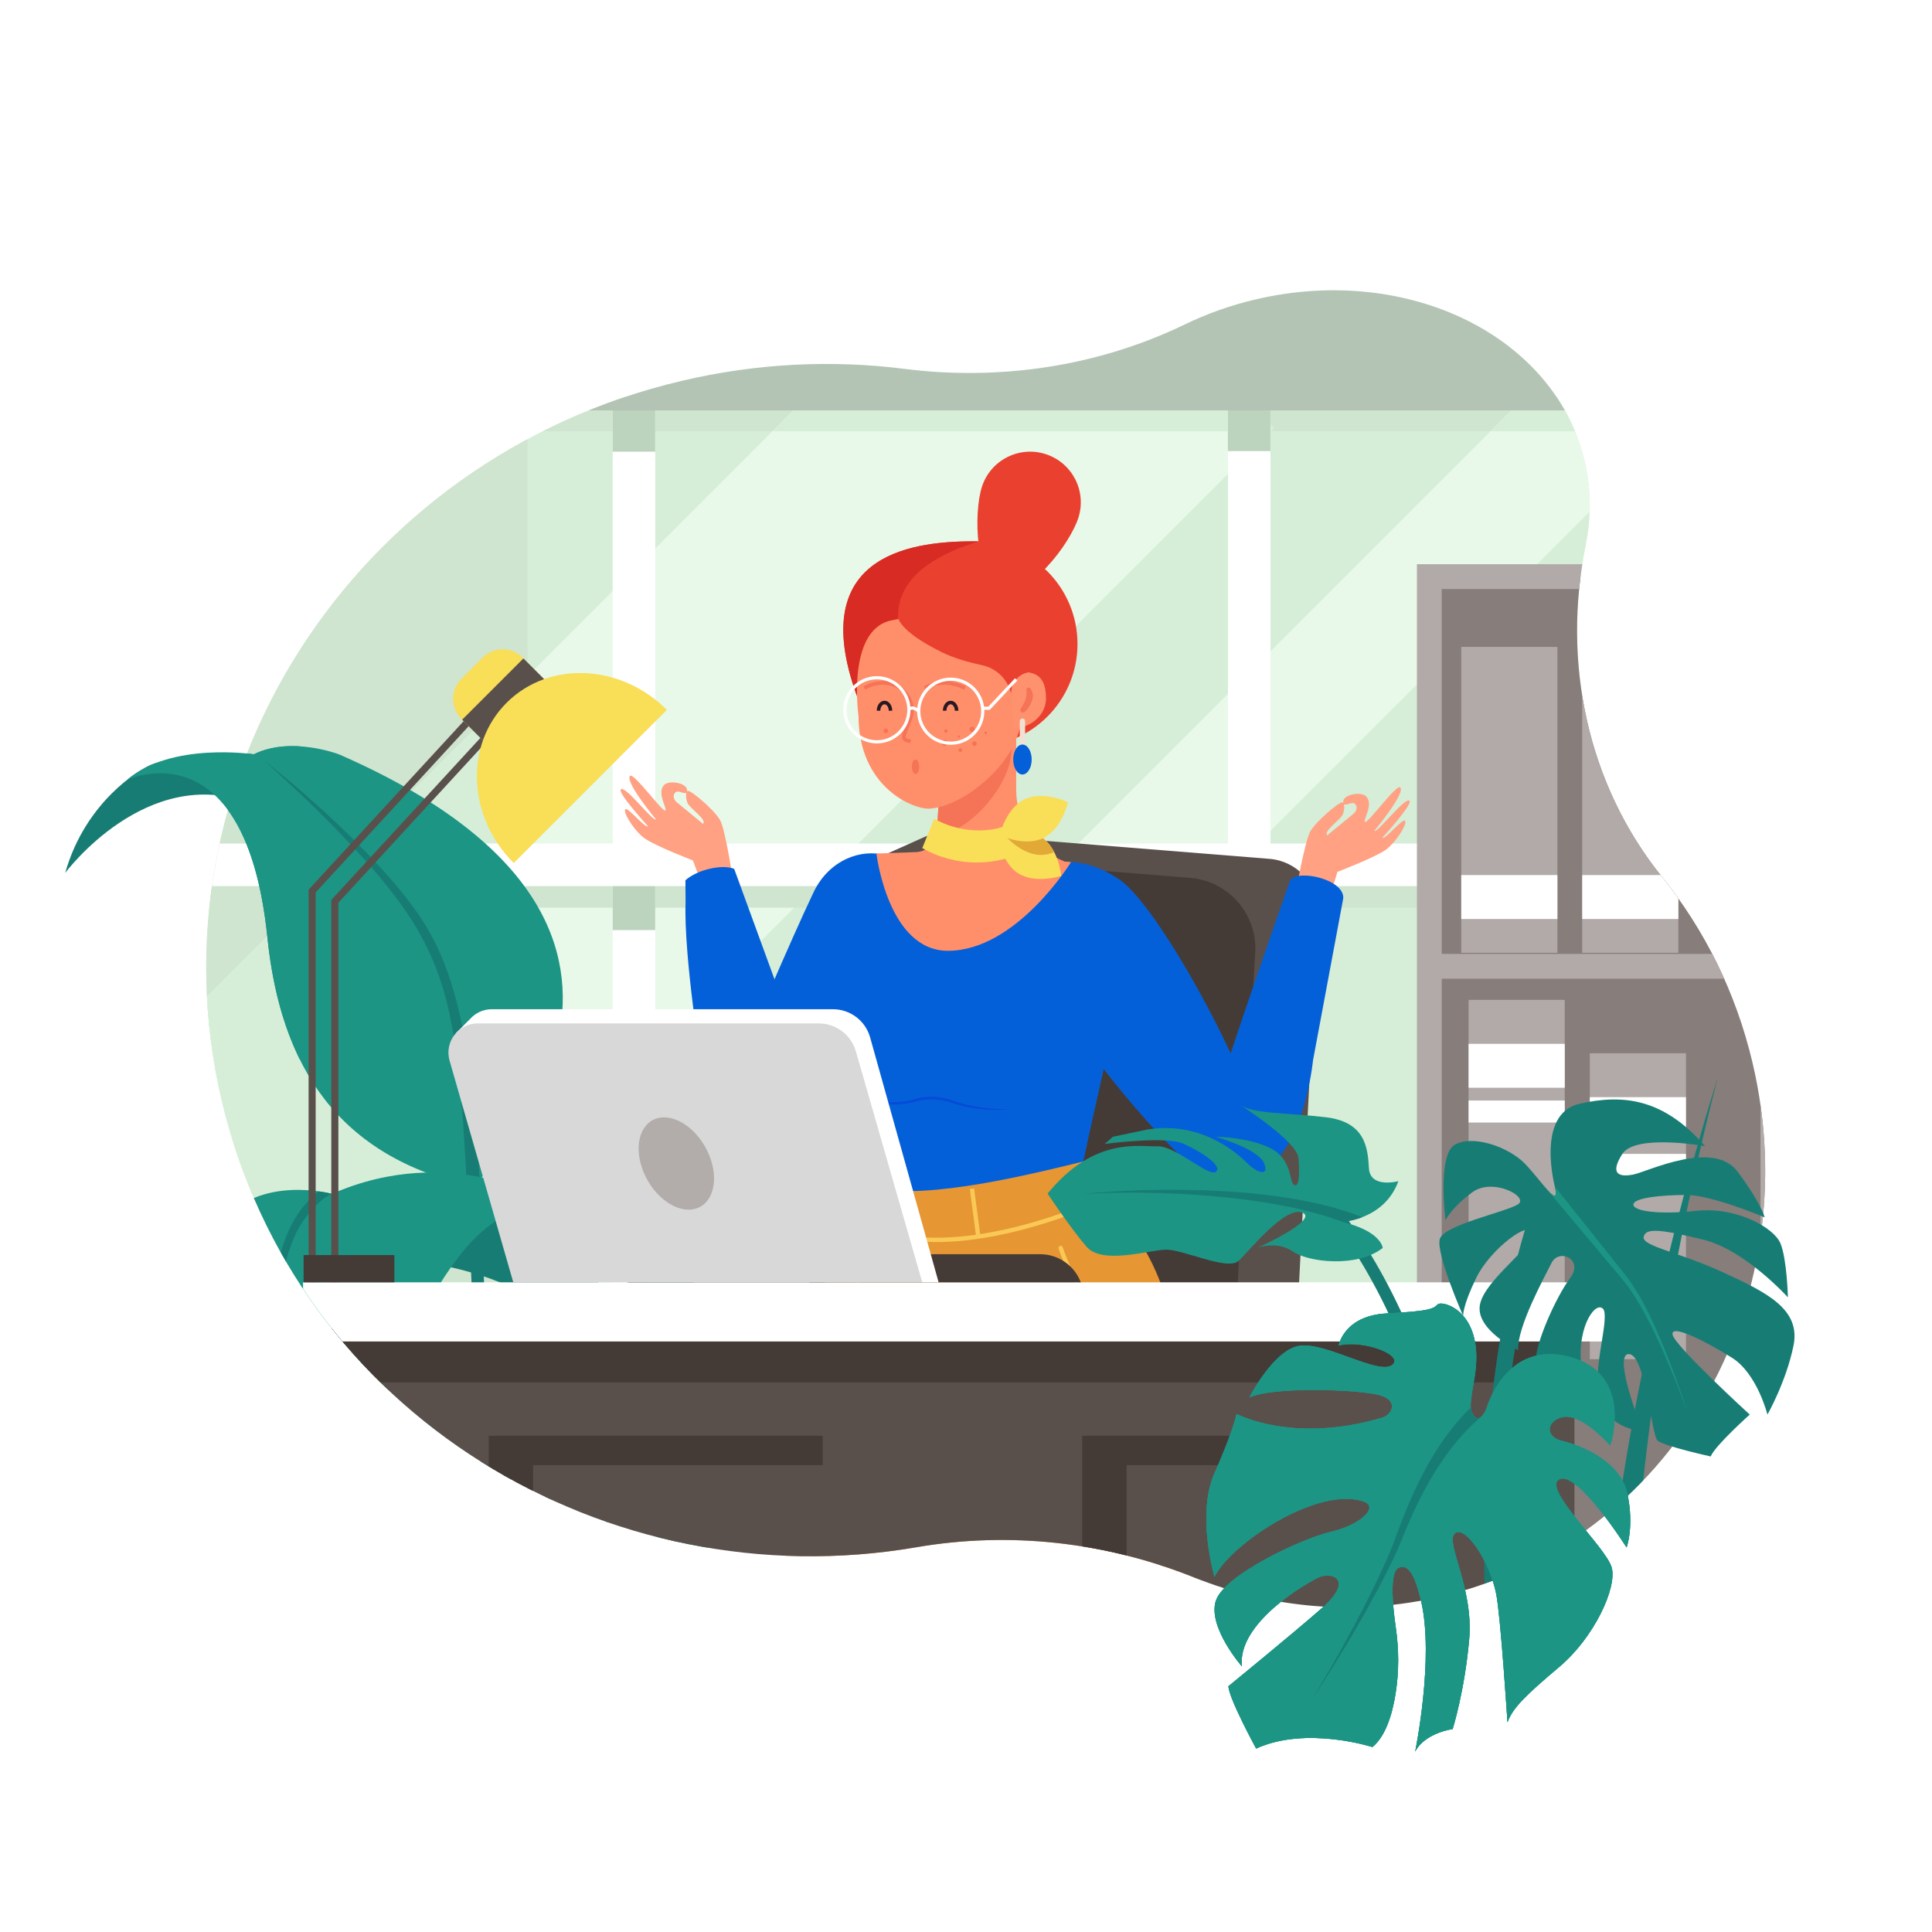 <?xml version="1.0" encoding="utf-8"?>
<!-- Generator: Adobe Illustrator 27.5.0, SVG Export Plug-In . SVG Version: 6.00 Build 0)  -->
<svg version="1.1" xmlns="http://www.w3.org/2000/svg" xmlns:xlink="http://www.w3.org/1999/xlink" x="0px" y="0px"
	 viewBox="0 0 500 500" style="enable-background:new 0 0 500 500;" xml:space="preserve">
<g id="BACKGROUND">
	<rect style="fill:#FFFFFF;" width="500" height="500"/>
</g>
<g id="OBJECTS">
	<g>
		<g>
			<defs>
				<path id="SVGID_1_" d="M430.115,226.926c-19.354-23.981-25.883-55.555-19.736-85.752c1.455-7.149,1.437-14.526-0.283-21.832
					c-7.621-32.387-45.76-51.122-85.185-41.845c-6.479,1.525-12.589,3.712-18.241,6.446c-22.515,10.891-47.838,14.652-72.652,11.516
					c-18.659-2.358-38.111-1.48-57.583,3.102C91.202,118.617,37.9,201.992,57.382,284.785
					c19.155,81.404,99.866,129.393,179.797,115.639c24.216-4.167,49.03-1.34,71.835,7.808c19.825,7.952,41.907,10.112,63.896,4.938
					c59.21-13.933,95.32-75.755,80.653-138.084C449.257,256.788,441.054,240.481,430.115,226.926z"/>
			</defs>
			<clipPath id="SVGID_00000016758836465308099040000010343417739935622061_">
				<use xlink:href="#SVGID_1_"  style="overflow:visible;"/>
			</clipPath>
			<g style="clip-path:url(#SVGID_00000016758836465308099040000010343417739935622061_);">
				<g>
					<g>
						<rect x="52.851" y="102.558" style="fill:#D6EED8;" width="381.655" height="280.101"/>
						<rect x="52.851" y="102.558" style="fill:#CFE5CF;" width="381.655" height="9.044"/>
						<line style="fill:#CFE5CF;" x1="434.506" y1="111.602" x2="52.851" y2="111.602"/>
						<polygon style="fill:#CFE5CF;" points="136.513,340.318 136.513,102.558 52.851,102.558 52.851,382.658 434.507,382.658 
							434.507,340.318 						"/>
					</g>
					<polygon style="fill:#E8F9E9;" points="52.851,258.661 52.851,382.658 57.774,382.658 329.683,110.75 321.491,102.558 
						208.954,102.558 					"/>
					<polygon style="fill:#D6EED8;" points="328.831,111.602 329.683,110.75 321.491,102.558 208.954,102.558 199.909,111.602 					
						"/>
					<polygon style="fill:#D6EED8;" points="136.513,174.998 52.851,258.661 52.851,382.658 57.774,382.658 136.513,303.919 					
						"/>
					<polygon style="fill:#E8F9E9;" points="434.507,109.33 434.507,102.558 394.791,102.558 118.436,378.913 122.181,382.658 
						161.178,382.658 					"/>
					<polygon style="fill:#D6EED8;" points="394.791,102.558 385.747,111.602 432.235,111.602 434.507,109.33 434.507,102.558 					
						"/>
					<rect x="50.752" y="227.753" style="fill:#CFE5CF;" width="383.755" height="7.148"/>
					<g>
						<g>
							<rect x="158.564" y="106.216" style="fill:#FFFFFF;" width="11.006" height="278.669"/>
						</g>
						<g>
							<rect x="317.787" y="103.273" style="fill:#FFFFFF;" width="11.006" height="278.669"/>
						</g>
					</g>
					<g>
						<g>
							<rect x="158.564" y="227.234" style="fill:#BCD3BD;" width="11.006" height="13.475"/>
						</g>
						
							<line style="fill:none;stroke:#F0E1D3;stroke-width:11.005;stroke-miterlimit:10;" x1="323.29" y1="227.092" x2="323.29" y2="240.567"/>
					</g>
					<g>
						<g>
							<rect x="158.564" y="103.415" style="fill:#BCD3BD;" width="11.006" height="13.475"/>
						</g>
						<g>
							<rect x="317.787" y="103.273" style="fill:#BCD3BD;" width="11.006" height="13.475"/>
						</g>
					</g>
					<g>
						<g>
							<rect x="40.967" y="218.308" style="fill:#FFFFFF;" width="402.324" height="11.006"/>
						</g>
					</g>
					<rect x="44.067" y="70.362" style="fill:#B3C4B4;" width="399.224" height="35.854"/>
					<rect x="44.067" y="70.362" style="fill:#F0E1D3;" width="92.446" height="35.854"/>
				</g>
				<g>
					<rect x="369.907" y="149.228" style="fill:#877D7B;" width="88.922" height="349.548"/>
					<g>
						<path style="fill:#B2AAA8;" d="M462.039,501.986h-95.342V146.018h95.342V501.986z M373.117,495.566h82.502V152.438h-82.502
							V495.566z"/>
					</g>
					<g>
						<rect x="369.907" y="246.868" style="fill:#B2AAA8;" width="88.922" height="6.42"/>
					</g>
					<rect x="378.171" y="167.408" style="fill:#B2AAA8;" width="24.885" height="79.182"/>
					<rect x="378.171" y="226.473" style="fill:#FFFFFF;" width="24.885" height="11.37"/>
					<rect x="409.474" y="167.408" style="fill:#B2AAA8;" width="24.885" height="79.182"/>
					<rect x="409.474" y="226.473" style="fill:#FFFFFF;" width="24.885" height="11.37"/>
					<g>
						<rect x="380.068" y="258.77" style="fill:#B2AAA8;" width="24.885" height="79.182"/>
						<rect x="380.068" y="270.142" style="fill:#FFFFFF;" width="24.885" height="11.37"/>
						<rect x="380.068" y="284.816" style="fill:#FFFFFF;" width="24.885" height="5.685"/>
					</g>
					<g>
						<rect x="411.443" y="272.578" style="fill:#B2AAA8;" width="24.885" height="79.182"/>
						<rect x="411.443" y="283.949" style="fill:#FFFFFF;" width="24.885" height="11.37"/>
						<rect x="411.443" y="298.624" style="fill:#FFFFFF;" width="24.885" height="5.685"/>
					</g>
				</g>
				<g>
					<g>
						<path style="fill:#177D74;" d="M131.772,424.859c-1.31-41.145-1.841-55.043-1.846-55.178c-0.428-3.553,0.36-6.569,2.349-8.896
							c3.733-4.366,10.319-4.658,10.597-4.669l0.066,1.789c-0.059,0.002-6.094,0.28-9.311,4.051c-1.645,1.928-2.29,4.48-1.92,7.584
							c0.012,0.208,0.542,14.113,1.853,55.263L131.772,424.859z"/>
					</g>
					<g>
						<g>
							<path style="fill:#177D74;" d="M36.848,199.118c0,0-14.625,7.826-19.974,26.801c0,0,21.08-28.462,48.186-17.958
								C65.06,207.961,49.296,190.953,36.848,199.118z"/>
						</g>
						<g>
							<path style="fill:#1C9585;" d="M32.944,201.785c0,0,30.592-14.323,36.261,40.832c3.461,33.677,18.489,56.746,53.157,64.45
								c0,0,70.876-65.784-34.667-111.857c0,0-12.413-4.773-21.999,0C65.695,195.21,44.307,191.951,32.944,201.785z"/>
						</g>
						<g>
							<path style="fill:#177D74;" d="M68.448,196.9c12.919,10.087,33.609,28.951,41.931,43.005
								c13.627,22.363,13.965,61.645,15.688,118.607c1.437,41.333,1.758,49.322,1.441,60.019
								c-1.755-13.645-2.057-23.888-4.063-59.907c-5.482-95.271-0.662-106.17-33.461-140.876
								C83.144,210.482,75.91,203.568,68.448,196.9z"/>
						</g>
					</g>
					<g>
						<g>
							<path style="fill:#177D74;" d="M235.802,263.519c0,0,10.015,6.829,12.417,21.034c0,0-13.091-22.327-33.607-16.814
								C214.613,267.739,227.397,256.614,235.802,263.519z"/>
						</g>
						<g>
							<path style="fill:#1C9585;" d="M238.431,265.762c0,0-21.107-12.798-29.538,26.833c-5.148,24.198-17.87,39.784-43.66,42.671
								c0,0-46.354-53.337,33.932-78.561c0,0,9.392-2.497,15.984,1.72C215.149,258.425,230.944,257.729,238.431,265.762z"/>
						</g>
						<g>
							<path style="fill:#177D74;" d="M213.016,259.438c-12.507,6.262-25.903,16.516-32.76,29.382
								c-16.627,32.744-18.031,84.329-24.107,111.692c0.391-9.412,5.66-57.793,10.582-79.423
								c4.825-20.971,11.325-31.352,12.002-33.062c0.816-1.493,1.685-2.961,2.679-4.336
								C188.825,273.134,201.279,264.629,213.016,259.438z"/>
						</g>
					</g>
					<g>
						<g>
							<path style="fill:#177D74;" d="M87.561,324.507c0,0,51.125,0.347,58.627,22.054c9.776-3.158,14.452-23.407-3.818-35.405
								C124.1,299.158,87.833,316.326,87.561,324.507z"/>
						</g>
						<g>
							<path style="fill:#1C9585;" d="M85.924,308.974c0,0-18.815-5.181-28.904,7.635c-15.679,19.917,0.546,73.026,21.269,73.079
								c14.301,0.037,23.806-37.376,30.268-48.538c8.998-15.543,16.634-28.277,33.813-29.996
								C142.37,311.156,117.011,295.34,85.924,308.974z"/>
						</g>
						<g>
							<path style="fill:#177D74;" d="M85.893,308.966c-0.165-0.044-1.446-0.376-3.436-0.652
								c-20.372,16.341-7.469,57.026-7.372,58.952c-0.942-7.107-6.809-28.635,1.06-47.039
								C77.552,316.483,82.186,310.47,85.893,308.966z"/>
						</g>
						<g>
							<path style="fill:#177D74;" d="M136.977,421.379l-1.757-0.332c9.558-50.774,10.993-76.534,11.007-76.789l0.073-0.311
								c1.785-4.082,1.949-7.837,0.491-11.163c-2.835-6.461-10.902-9.303-10.983-9.331l0.58-1.691
								c0.362,0.122,8.878,3.111,12.036,10.291c1.654,3.764,1.513,7.956-0.421,12.46
								C147.865,346.793,146.16,372.594,136.977,421.379z"/>
						</g>
					</g>
					<g>
						<path style="fill:#F5E1D3;" d="M154.661,456.091H124.84c-3.088,0-5.731-2.215-6.271-5.255l-9.797-55.12h61.958l-9.797,55.12
							C160.392,453.876,157.749,456.091,154.661,456.091z"/>
					</g>
					<g>
						<rect x="104.086" y="390.921" style="fill:#DFC5B6;" width="71.329" height="15.185"/>
					</g>
					<g>
						<g>
							<path style="fill:#177D74;" d="M175.893,368.396c0,0-35.235-10.378-44.902,2.994c-6.068-4.202-5.079-19.1,9.978-23.558
								C156.026,343.374,177.405,362.713,175.893,368.396z"/>
						</g>
						<g>
							<path style="fill:#1C9585;" d="M180.244,358.053c0,0,14.017,0.344,18.294,11.254c6.648,16.954-28.126,41.922-28.126,41.922
								s0.247-27.352-2.894-36.069c-6.539-18.148-15.091-22.578-26.55-27.327C140.969,347.832,161.695,342.22,180.244,358.053z"/>
						</g>
						<g>
							<path style="fill:#177D74;" d="M180.267,358.054c0.123,0.004,1.073,0.042,2.499,0.265
								c10.268,14.96-6.249,40.076-7.172,42.077c5.829-11.141,11.811-24.602,8.098-36.646
								C182.989,361.865,181.826,359.311,180.267,358.054z"/>
						</g>
					</g>
				</g>
				<g>
					<g>
						<polyline style="fill:none;stroke:#59504C;stroke-width:1.834;stroke-miterlimit:10;" points="128.12,179.155 
							80.778,230.604 80.778,334.512 						"/>
						<polyline style="fill:none;stroke:#59504C;stroke-width:1.834;stroke-miterlimit:10;" points="133.996,181.812 
							86.655,233.26 86.655,337.168 						"/>
						<g>
							<path style="fill:#F9DE58;" d="M126.138,192.758l15.854-15.854l-6.743-6.743c-2.843-2.843-7.453-2.843-10.296,0l-5.558,5.558
								c-2.843,2.843-2.843,7.453,0,10.296L126.138,192.758z"/>
							
								<rect x="119.605" y="176.986" transform="matrix(0.707 -0.707 0.707 0.707 -90.082 145.686)" style="fill:#59504C;" width="22.422" height="9.191"/>
							<path style="fill:#F9DE58;" d="M131.109,181.875c10.945-10.945,29.517-10.119,41.48,1.844l-39.636,39.636
								C120.99,211.391,120.164,192.82,131.109,181.875z"/>
						</g>
					</g>
					<g>
						<g>
							<path style="fill:#59504C;" d="M328.536,222.268l-83.001-6.656c-2.163-0.173-4.233,0.178-6.113,0.922l0.001-0.006
								l-0.176,0.079c-0.31,0.128-0.616,0.26-0.914,0.409l-13.838,6.195l6.262,74.887l104.62,49.939l5.75-112.13
								C341.126,228.775,335.646,222.839,328.536,222.268z"/>
							<path style="fill:#443B37;" d="M319.795,342.215l-110.369-8.851l5.105-95.773c1.085-9.881,9.83-17.109,19.739-16.314
								l73.712,5.911c10.329,0.828,17.931,10.027,16.8,20.327L319.795,342.215z"/>
						</g>
						<path style="fill:#0460D9;" d="M192.191,272.643c0,0,12.57-29.69,18.41-41.824c7.931-16.482,33.105-12.281,26.075,10.609
							c-7.03,22.891-28.213,67.648-34.767,66.454C188.957,305.521,192.191,272.643,192.191,272.643z"/>
						<path style="fill:#0460D9;" d="M221.048,306.281c0,0-3.216-13.332-6.182-34.906c-2.349-17.085,5.645-47.702,31.158-48.927
							c17.014-0.817,43.077-1.932,43.955,30.842c0.145,5.41-6.116,30.461-9.616,47.287c-1.876,9.018,1.146,15.76,1.146,15.76
							S239.488,315.194,221.048,306.281z"/>
						<path style="fill:#F57356;" d="M247.675,230.391c0,0,1.964-4.391,3.813-3.876c1.849,0.515,10.084,0.858,10.084,0.858
							s-8.378,0.72-9.765,1.904C250.42,230.461,247.16,231.398,247.675,230.391z"/>
						<path style="fill:#E69632;" d="M263.936,442.335l-8.445-5.12l-7.82,5.12h-45.763c1.138-45.57,5.337-115.189,20.286-126.441
							l-1.146-9.612c12.678,4.709,35.095,0.341,59.315-5.704l1.146,11.357c0,0,24.441-3.277,28.309,76.332
							c1.137,23.41,1.694,40.635,1.914,54.069H263.936z"/>
						<path style="fill:none;stroke:#FAC855;stroke-width:1.132;stroke-linecap:round;stroke-miterlimit:10;" d="M281.509,311.934
							c0,0-14.001,6.216-29.656,8.287c-10.352,1.369-21.428,0.925-29.658-4.327"/>
						<path style="fill:none;stroke:#FAC855;stroke-width:1.132;stroke-linecap:round;stroke-miterlimit:10;" d="M274.506,322.982
							c0,0,7.78,24.124,21.782,21.712c0,0,9.741,42.763,7.676,97.642"/>
						<path style="fill:none;stroke:#FAC855;stroke-width:1.132;stroke-linecap:round;stroke-miterlimit:10;" d="M223.016,324.59
							c0,0-1.323,21.712-13.113,22.315"/>
						<circle style="fill:#F57356;" cx="227.285" cy="193.271" r="0.832"/>
						<circle style="fill:#F57356;" cx="225.58" cy="190.117" r="0.485"/>
						<path style="fill:none;stroke:#1C9585;stroke-width:0.951;stroke-miterlimit:10;stroke-dasharray:4.069;" d="
							M294.412,348.086c0,0,9.333,52.967,6.493,94.249"/>
						<g>
							<path style="fill:#0460D9;" d="M289.758,227.663c-16.331-11.198-32.9-0.876-22.598,20.74
								c10.302,21.616,43.492,60.267,49.8,58.127c4.01-1.36,10.846-1.183,10.846-5.953
								C327.806,285.81,300.864,235.278,289.758,227.663z"/>
						</g>
						<g>
							<path style="fill:#FF8F6A;" d="M275.522,222.967L275.522,222.967c-7.574-3.061-12.532-10.412-12.532-18.581v-14.647
								l-19.318,6.825l-1.237,18.73c-0.189,2.866-2.515,5.125-5.386,5.23l-10.232,0.376c0,0,2.97,25.166,18.501,25.166
								c17.771,0,31.867-22.964,31.867-22.964L275.522,222.967z"/>
							<path style="fill:#FF8F6A;" d="M258.594,204.607"/>
						</g>
						<path style="fill:#EA402F;" d="M278.853,166.661c0,14.676-11.897,26.573-26.573,26.573c-14.676,0-24.72,4.538-31.276-15.323
							c-11.678-35.374,16.6-37.823,31.276-37.823C266.956,140.088,278.853,151.985,278.853,166.661z"/>
						<path style="fill:#D82B23;" d="M240.729,186.012c-3.811-8-8.073-16.566-8.377-25.576c-0.009-0.256,0.022-0.486,0.071-0.703
							c-0.178-10.565,10.111-16.098,19.408-19.159c0.497-0.164,0.998-0.309,1.498-0.459c-0.348-0.014-0.697-0.027-1.048-0.027
							c-14.676,0-42.954,2.449-31.276,37.823c5.432,16.455,13.261,16.162,24.132,15.577
							C243.45,191.151,241.981,188.639,240.729,186.012z"/>
						<path style="fill:#FF8F6A;" d="M241.212,206.994L241.212,206.994c9.378-0.451,23.718-12.715,23.267-22.094
							c0,0,0.888-14.421-1.968-18.727c-4.96-7.477-23.761-7.311-31.163-5.629c-11.34,2.577-8.22,23.653-8.22,23.653
							C223.128,201.72,237.112,207.191,241.212,206.994z"/>
						<path style="fill:#F57356;" d="M261.781,193.196c0,0,0.048-1.212,0.06-3.052l-18.169,6.42l-1.237,18.73
							c-0.018,0.271-0.072,0.531-0.127,0.79c0.109,0.005,0.214,0.007,0.31,0.002h0C250.43,215.711,262.254,203.019,261.781,193.196z
							"/>
						<path style="fill:#FF8F6A;" d="M240.485,209.277L240.485,209.277c9.464-0.455,23.913-13.273,23.44-23.096
							c0,0,0.87-15.101-2.021-19.616c-5.02-7.839-23.993-7.7-31.46-5.952c-11.439,2.678-8.253,24.756-8.253,24.756
							C222.224,203.721,236.347,209.477,240.485,209.277z"/>
						<path style="fill:#FF926E;" d="M270.705,180.79c-0.003,4.035-3.595,7.502-8.431,7.753l-0.651-14.597
							C266.458,173.695,270.711,173.55,270.705,180.79z"/>
						<path style="fill:#F57356;" d="M265.654,178.503c-0.057-0.549,0.64-0.814,0.972-0.374c0.549,0.729,0.963,1.779,0.5,3.109
							c-0.655,1.882-2.081,3.756-2.82,3.024c-0.739-0.731,0.012-0.586,1.005-3.024C265.704,180.273,265.735,179.286,265.654,178.503
							z"/>
						<path style="fill:#EA402F;" d="M260.636,155.877c-20.558-11.344-28.213,3.856-28.213,3.856s0.024,3.497,11.305,9.049
							c3.088,1.52,6.825,2.601,10.408,3.366c3.698,0.79,6.639,3.584,7.487,7.269l0,0l0.141-0.929
							c0.415-2.733,2.842-4.693,5.603-4.555h0C267.367,173.932,267.099,159.443,260.636,155.877z"/>
						<path style="fill:none;stroke:#281923;stroke-width:0.917;stroke-miterlimit:10;" d="M247.569,183.938
							c0-1.176-0.692-2.129-1.545-2.129c-0.853,0-1.545,0.953-1.545,2.129"/>
						<path style="fill:none;stroke:#281923;stroke-width:0.917;stroke-miterlimit:10;" d="M230.456,183.938
							c0-1.176-0.692-2.129-1.545-2.129c-0.853,0-1.545,0.953-1.545,2.129"/>
						<path style="fill:none;stroke:#F57356;stroke-width:0.951;stroke-miterlimit:10;" d="M249.751,178.069
							c0,0-5.418-3.015-10.435,0"/>
						<path style="fill:none;stroke:#F57356;stroke-width:0.951;stroke-miterlimit:10;" d="M223.693,178.069
							c1.648-0.99,3.338-1.33,4.866-1.34c4.5-0.029,8.161,3.896,7.297,8.312c-0.066,0.339-0.159,0.681-0.282,1.025
							c-1.477,4.132-2.877,5.404,0.135,5.773"/>
						<path style="fill:none;stroke:#FFFFFF;stroke-width:0.823;stroke-miterlimit:10;" d="M237.86,184.153
							c0,0-1.602-1.728-2.758-0.43"/>
						<path style="fill:#F57356;" d="M250.901,188.733c0,0.378,0.306,0.684,0.684,0.684c0.378,0,0.684-0.306,0.684-0.684
							c0-0.378-0.306-0.684-0.684-0.684C251.207,188.049,250.901,188.356,250.901,188.733z"/>
						<circle style="fill:#F57356;" cx="248.181" cy="190.603" r="0.294"/>
						<path style="fill:#F57356;" d="M251.584,192.44c0,0.331,0.269,0.6,0.6,0.6c0.331,0,0.6-0.269,0.6-0.6
							c0-0.331-0.269-0.6-0.6-0.6C251.853,191.84,251.584,192.108,251.584,192.44z"/>
						<circle style="fill:#F57356;" cx="255.098" cy="189.632" r="0.333"/>
						<path style="fill:#F57356;" d="M248.046,194.103c0,0.278,0.225,0.503,0.503,0.503c0.278,0,0.503-0.225,0.503-0.503
							c0-0.278-0.225-0.503-0.503-0.503C248.271,193.6,248.046,193.825,248.046,194.103z"/>
						<path style="fill:#F57356;" d="M244.334,189.183c0,0.248,0.201,0.449,0.45,0.449c0.248,0,0.449-0.201,0.449-0.449
							c0-0.248-0.201-0.45-0.449-0.45C244.536,188.733,244.334,188.935,244.334,189.183z"/>
						<path style="fill:#F57356;" d="M245.233,192.259c0-0.431-0.349-0.781-0.78-0.781c-0.431,0-0.781,0.349-0.781,0.781
							s0.35,0.781,0.781,0.781C244.884,193.04,245.233,192.69,245.233,192.259z"/>
						<circle style="fill:#F57356;" cx="229.245" cy="189.141" r="0.598"/>
						<polyline style="fill:none;stroke:#FFFFFF;stroke-width:0.823;stroke-miterlimit:10;" points="254.388,183.297 
							255.963,183.297 262.99,175.81 						"/>
						
							<ellipse transform="matrix(0.973 -0.229 0.229 0.973 -35.622 61.244)" style="fill:none;stroke:#FFFFFF;stroke-width:0.823;stroke-miterlimit:10;" cx="246.146" cy="184.153" rx="8.286" ry="8.286"/>
						
							<ellipse transform="matrix(0.381 -0.925 0.925 0.381 -29.429 323.501)" style="fill:none;stroke:#FFFFFF;stroke-width:0.823;stroke-miterlimit:10;" cx="226.817" cy="183.723" rx="8.286" ry="8.285"/>
						<path style="fill:#FFA182;" d="M189.479,226.473c0,0-1.774-11.75-3.122-14.223c-1.391-2.552-7.422-7.652-8.281-7.568
							c-0.8,0.079-0.563,2.293-0.107,3.213c0.681,1.372,5.113,4.304,3.958,5.312l-6.902-5.686c0,0-1.399-1.297-0.188-2.483
							c0.747-0.731,2.74,1.001,2.968-0.21c0.41-2.189-4.539-3.018-5.87-1.734c-2.12,2.045,0.858,6.26,0.255,6.666
							c-0.73,0.491-8.18-9.91-9.132-8.954c-1.442,1.449,6.699,11.239,6.699,11.239c-0.735,0.727-8.008-8.975-9.107-7.741
							c-0.817,0.917,7.037,9.522,7.037,9.522c-0.705,0.662-5.518-5.447-5.913-4.29s2.655,5.716,5.007,7.399
							c2.806,2.008,12.546,5.748,12.546,5.748l2.312,6.181C181.64,228.864,187.359,230.002,189.479,226.473z"/>
						<path style="fill:#FFA182;" d="M335.377,230.607c0,0,2.359-12.921,3.707-15.394c1.391-2.552,7.422-7.652,8.281-7.568
							c0.8,0.079,0.563,2.293,0.107,3.213c-0.681,1.372-5.113,4.304-3.958,5.312l6.902-5.686c0,0,1.399-1.297,0.188-2.483
							c-0.747-0.731-2.74,1.001-2.968-0.21c-0.41-2.189,4.539-3.018,5.87-1.733c2.12,2.045-0.858,6.26-0.255,6.666
							c0.73,0.491,8.181-9.91,9.132-8.954c1.442,1.449-6.699,11.239-6.699,11.239c0.735,0.727,8.008-8.975,9.107-7.741
							c0.817,0.917-7.037,9.522-7.037,9.522c0.705,0.662,5.518-5.447,5.913-4.29c0.396,1.157-2.655,5.716-5.007,7.399
							c-2.806,2.008-12.546,5.748-12.546,5.748l-2.154,7.182C343.959,232.829,338.002,234.141,335.377,230.607z"/>
						<path style="fill:#0460D9;" d="M210.911,294.047c1.55-11.193-5.971-28.304-5.971-28.304l-14.936-40.882
							c-3.038-1.258-9.483,0.161-12.618,2.945l0.042,5.739c-0.133,3.275,0.053,7.826,0.48,13.089l0.001,0.018l0.001,0.001
							c1.341,16.532,5.027,39.974,8.489,52.259C191.976,318.694,208.632,310.505,210.911,294.047z"/>
						
							<line style="fill:none;stroke:#FAC855;stroke-width:1.132;stroke-miterlimit:10;" x1="253.164" y1="319.888" x2="251.543" y2="307.63"/>
						<path style="fill:#0460D9;" d="M331.298,299.137c7.001-8.869,8.496-24.642,8.496-24.642l7.842-42.026
							c0.273-4.926-11.76-7.593-13.728-4.669c0,0-17.78,50.334-21.01,62.682C307.695,310.365,321.003,312.178,331.298,299.137z"/>
						<path style="fill:#EA402F;" d="M279.072,134.035c-2.226,6.889-12.867,20.73-19.757,18.503
							c-6.889-2.226-7.418-19.676-5.191-26.566c2.226-6.889,9.616-10.669,16.505-8.443
							C277.519,119.756,281.299,127.145,279.072,134.035z"/>
						<g>
							<path style="fill:#044BD9;" d="M218.532,281.14c1.51,1.08,3.16,1.941,4.88,2.6c1.713,0.674,3.505,1.137,5.323,1.35
								c1.816,0.209,3.66,0.225,5.46-0.087c0.911-0.09,1.782-0.387,2.671-0.585c0.911-0.272,1.849-0.45,2.795-0.539
								c1.895-0.163,3.806,0.052,5.627,0.547c0.923,0.241,1.786,0.6,2.658,0.861c0.879,0.268,1.767,0.507,2.663,0.718
								c3.592,0.826,7.304,1.106,11.014,1.08c-3.698,0.318-7.457,0.177-11.127-0.55c-0.918-0.178-1.829-0.394-2.726-0.665
								c-0.909-0.262-1.769-0.608-2.646-0.824c-1.762-0.458-3.597-0.638-5.4-0.465c-0.902,0.075-1.797,0.234-2.667,0.483
								c-0.922,0.196-1.824,0.489-2.767,0.574c-1.862,0.29-3.772,0.288-5.627-0.012C224.952,285.052,221.395,283.511,218.532,281.14
								z"/>
						</g>
						<path style="fill:#F57356;" d="M237.901,198.416c0,1.023-0.429,1.852-0.958,1.852c-0.529,0-0.958-0.829-0.958-1.852
							c0-1.023,0.429-1.852,0.958-1.852C237.471,196.564,237.901,197.393,237.901,198.416z"/>
						<path style="fill:#F9DE58;" d="M266.886,219.483c-8.74,4.985-19.463,4.985-28.203,0l3.097-7.603
							c6.283,3.584,14.859,4.237,21.142,0.653C264.243,214.85,265.565,217.166,266.886,219.483z"/>
						<path style="fill:#F9DE58;" d="M269.507,216.635c4.524,2.972,5.135,10.035,5.135,10.035s-6.724,2.243-11.248-0.729
							c-4.524-2.972-5.135-10.035-5.135-10.035S264.983,213.663,269.507,216.635z"/>
						<path style="fill:#E2A937;" d="M272.833,220.542c-0.76-1.481-1.824-2.92-3.327-3.908c-3.212-2.11-7.521-1.592-9.757-1.114
							c-0.085,0.101-0.14,0.169-0.14,0.169s4.388,5.567,9.801,5.567C270.616,221.257,271.766,220.972,272.833,220.542z"/>
						
							<line style="fill:none;stroke:#F0E1D3;stroke-width:1.376;stroke-linecap:round;stroke-miterlimit:10;" x1="264.61" y1="186.636" x2="264.61" y2="196.564"/>
						<ellipse style="fill:#0460D9;" cx="264.61" cy="196.564" rx="2.39" ry="3.877"/>
						<path style="fill:#F9DE58;" d="M265.148,206.866c4.875-2.352,11.247,0.755,11.247,0.755s-1.533,6.921-6.409,9.273
							c-4.875,2.352-11.247-0.755-11.247-0.755S260.272,209.218,265.148,206.866z"/>
					</g>
					<rect x="85.893" y="343.664" style="fill:#59504C;" width="321.574" height="161.776"/>
					<rect x="85.893" y="343.664" style="fill:#443B37;" width="321.574" height="14.096"/>
					<rect x="78.43" y="331.867" style="fill:#FFFFFF;" width="336.912" height="15.303"/>
					<polygon style="fill:#443B37;" points="137.963,379.183 212.915,379.183 212.915,371.572 126.476,371.572 126.476,492.718 
						137.963,492.718 					"/>
					<polygon style="fill:#443B37;" points="291.557,379.183 366.509,379.183 366.509,371.572 280.071,371.572 280.071,492.718 
						291.557,492.718 					"/>
					<path style="fill:#443B37;" d="M279.711,331.867H162.319v-7.277h106.86C273.862,324.59,278.055,327.488,279.711,331.867
						L279.711,331.867z"/>
					<path style="fill:#FFFFFF;" d="M225.171,268.423c-1.232-4.285-5.152-7.238-9.611-7.238h-88.266
						c-2.246,0-4.209,0.964-5.575,2.458l-3.784,3.805l1.961-0.284c-0.253,1.17-0.237,2.423,0.124,3.679l118.662,61.024h4.233
						L225.171,268.423z"/>
					<path style="fill:#D8D8D8;" d="M238.683,331.867H132.837l-16.485-57.355c-1.39-4.837,2.24-9.659,7.273-9.659h88.266
						c4.459,0,8.379,2.952,9.611,7.238L238.683,331.867z"/>
					<rect x="78.572" y="324.808" style="fill:#443B37;" width="23.49" height="7.06"/>
					<path style="fill:#B2ADAA;" d="M183.492,298.836c-2.689-6.473-8.655-10.7-13.326-9.441c-4.671,1.259-6.277,7.528-3.588,14.001
						c2.689,6.473,8.656,10.7,13.326,9.441C184.575,311.578,186.182,305.309,183.492,298.836z"/>
				</g>
				<g>
					<path style="fill:#177D74;" d="M444.582,278.785c-4.302,13.681-8.098,27.526-11.612,41.447
						c-3.495,13.926-6.626,27.953-9.393,42.069c-2.707,14.128-4.945,28.36-6.706,42.689c-1.598,14.35-2.604,28.804-2.662,43.371
						l8.509-0.25c-0.639-14.107-0.363-28.323,0.511-42.539c1.036-14.207,2.552-28.411,4.545-42.568
						c2.053-14.148,4.477-28.258,7.272-42.304C437.86,306.658,440.963,292.66,444.582,278.785z"/>
					<path style="fill:none;stroke:#177D74;stroke-width:4.183;stroke-miterlimit:10;" d="M383.34,376.93
						c0,0,23.085,22.267,27.428,67.162c2.169,22.422-1.249,43.121-5.215,58.226"/>
					<path style="fill:none;stroke:#177D74;stroke-width:3.137;stroke-miterlimit:10;" d="M347.281,316.213
						c0,0,22.366,29.267,25.225,64.594"/>
					<path style="fill:none;stroke:#177D74;stroke-width:4.183;stroke-miterlimit:10;" d="M398.881,312.168
						c0,0-28.664,73.559,0,181.653"/>
					<path style="fill:#1C9585;" d="M347.281,316.213c0,0,10.909-0.414,14.625-10.534c0,0-7.337,2.001-7.633-3.376
						c-0.296-5.377-1.011-11.955-11.138-13.16c-10.127-1.206-18.858-0.808-22.206-3.217c0,0,14.747,9.394,15.112,13.771
						c0.366,4.377,0.134,7.709-1.152,6.95c-1.286-0.759-0.382-6.555-6.038-9.458c-5.657-2.904-14.187-2.994-14.187-2.994
						s10.832,3.096,12.422,6.722c1.589,3.626-1.696,2.728-4.199,0.21c-2.503-2.517-11.788-11.03-25.834-8.825l-9.003,1.885
						l-2.138,1.86c0,0,15.712-2.089,20.261-0.099c4.549,1.99,10.314,5.738,8.532,7.288c-1.781,1.55-10.578-6.761-15.11-6.574
						c-4.533,0.187-16.388-2.645-28.47,12.25c0,0,6.062,9.125,10.092,13.757c4.03,4.632,15.837,0.933,20.369,0.746
						c4.533-0.187,16.179,5.643,19.053,2.83c2.874-2.813,12.036-14.229,16.43-12.417c4.393,1.812-11.511,9.076-11.511,9.076
						s4.981-1.83,8.972,0.958c3.991,2.788,16.605,4.334,23.329-0.89C357.859,322.974,357.494,318.596,347.281,316.213z"/>
					<g>
						<path style="fill:#177D74;" d="M352.534,315.01c-2.488,0.955-4.577,1.157-5.115,1.194
							c-18.942-7.066-47.983-8.237-67.214-7.241C301.129,306.998,332.86,307.098,352.534,315.01z"/>
					</g>
				</g>
			</g>
		</g>
		<g>
			<path style="fill:#177D74;" d="M402.503,307.575c0,0-5.298-19.265,6.261-21.914c11.559-2.649,21.914-1.204,32.51,10.957
				c0,0-18.061-3.251-21.432,2.047c-3.371,5.298-0.723,6.02,2.89,5.298c3.612-0.722,20.71-9.151,26.971-0.722
				c6.261,8.429,6.984,11.8,6.984,11.8s-13.726-5.78-20.228-5.78c-6.502,0-13.486,0.722-13.726,2.408
				c-0.241,1.686,6.135,2.774,16.375,1.686c10.24-1.088,19.988,4.335,21.673,8.428c1.686,4.094,1.927,13.967,1.927,13.967
				s-11.078-12.281-21.914-14.931c-10.837-2.649-14.931-3.131-15.412-0.722c-0.482,2.408,8.91,3.853,20.469,9.151
				c11.559,5.298,20.228,9.633,18.302,19.024c-1.927,9.392-6.743,17.82-6.743,17.82s-2.649-10.596-9.151-14.69
				c-6.502-4.094-15.873-8.91-15.402-6.02c0.471,2.89,19.977,20.71,19.977,20.71s-8.91,7.947-10.114,10.837
				c0,0-12.041-2.649-13.726-4.094c-1.686-1.445-3.131-22.396-7.465-22.396c-4.335,0,3.612,19.988,3.612,19.988
				s-8.669-0.482-11.078-7.947c-2.408-7.465,2.89-21.914,0.723-23.841c-2.167-1.927-7.224,5.78-5.298,16.616
				c1.927,10.837,4.575,11.8,4.575,11.8s-16.375-9.633-16.616-14.449c-0.241-4.816,5.298-17.014,8.91-21.872
				c3.612-4.858-2.89-7.748-4.816-3.895c-1.926,3.853-8.91,16.538-8.669,22.597c0,0-11.077-5.259-9.873-11.761
				c1.204-6.502,13.967-14.93,13.486-18.543c-0.482-3.612-10.837,4.178-14.449,11.601c-3.612,7.423-3.371,9.831-3.371,9.831
				s-7.224-16.375-6.02-19.988c1.204-3.612,17.339-6.984,20.228-8.91c2.89-1.927-6.502-6.984-11.8-3.131s-6.984,7.224-6.984,7.224
				s-2.167-16.857,2.408-19.506c4.576-2.649,13.967,0.482,18.302,5.057C399.131,305.889,403.464,312.813,402.503,307.575z"/>
			<path style="fill:#1C9585;" d="M410.968,320.486l-11.216-13.357l0.008-0.006c2.033,2.398,3.31,3.543,2.742,0.452
				c0,0-0.051-0.185-0.13-0.514l9.871,12.378l5.434,6.815c1.786,2.277,3.701,4.486,5.298,6.997c1.604,2.472,2.937,5.078,4.206,7.704
				c1.279,2.623,2.409,5.309,3.526,7.997c2.183,5.396,4.174,10.864,5.946,16.4c-1.958-5.472-4.131-10.865-6.488-16.168
				c-1.203-2.639-2.418-5.275-3.774-7.833c-1.345-2.56-2.753-5.094-4.396-7.446c-1.609-2.341-3.564-4.494-5.419-6.741
				L410.968,320.486z"/>
			<path style="fill:#1C9585;" d="M384.696,364.57c0,0,4.854-17.862,21.551-13.397c16.697,4.466,10.484,22.91,10.484,22.91
				s-7.184-8.252-12.135-7.378c-4.176,0.737-5.145,5.048-0.291,6.213c4.854,1.165,15.144,5.242,16.891,13.785
				c1.747,8.543-0.24,13.783-0.24,13.783s-12.675-19.996-17.382-17.666c-4.706,2.33,12.185,17.668,13.544,22.91
				c1.359,5.242-4.567,18.056-13.544,25.629c-8.978,7.572-12.084,10.678-13.443,14.367c0,0-1.741-27.253-2.912-33.201
				c-1.663-8.446-7.96-17.862-10.679-15.727c-2.718,2.136,4.854,13.979,3.689,27.376c-1.165,13.397-4.282,23.299-4.282,23.299
				s-7.173,0.971-9.697,5.825c0,0,4.951-24.075,1.553-38.831c-1.754-7.618-3.592-9.708-5.825-8.737
				c-2.436,1.059-1.565,9.892-0.755,15.459c0.83,5.698,0.854,11.493-0.059,17.178c-0.858,5.344-2.574,10.97-5.982,13.766
				c0,0-17.086-5.533-30.094,0.388c0,0-6.99-12.814-7.184-16.115c0,0,16.68-13.626,24.172-20.192c8.64-7.572,2.483-9.54-0.874-7.96
				c-3.301,1.553-21.066,11.843-19.804,23.007c0,0-8.737-9.999-6.795-16.794c1.941-6.796,22.328-16.309,29.9-18.056
				c7.572-1.747,12.375-6.361,8.543-7.766c-11.649-4.271-34.369,10.679-38.736,19.415c0,0-4.758-16.115,0-26.793
				c4.758-10.678,5.729-15.338,5.729-15.338s14.468,7.844,37.666,0.971c2.621-0.777,4.465-4.563-0.971-5.922
				c-5.436-1.359-26.988-2.233-33.395,0.68c0,0,6.407-12.62,13.202-13.397c6.796-0.777,20.192,7.572,23.687,5.048
				c3.495-2.524-7.378-6.704-13.785-5.099c0,0,1.359-7.715,12.426-8.298c11.067-0.582,12.038-1.165,13.202-2.33
				c1.165-1.165,12.426,1.747,9.514,19.027c-0.795,4.715-1.341,7.579-0.693,8.933C382.755,369.424,384.696,364.57,384.696,364.57z"
				/>
			<path style="fill:#1C9585;" d="M384.696,364.57c0,0,4.854-17.862,21.551-13.397c16.697,4.466,10.484,22.91,10.484,22.91
				s-7.184-8.252-12.135-7.378c-4.176,0.737-5.145,5.048-0.291,6.213c4.854,1.165,15.144,5.242,16.891,13.785
				c1.747,8.543-0.24,13.783-0.24,13.783s-12.675-19.996-17.382-17.666c-4.706,2.33,12.185,17.668,13.544,22.91
				c1.359,5.242-4.567,18.056-13.544,25.629c-8.978,7.572-12.084,10.678-13.443,14.367c0,0-1.741-27.253-2.912-33.201
				c-1.663-8.446-7.96-17.862-10.679-15.727c-2.718,2.136,4.854,13.979,3.689,27.376c-1.165,13.397-4.282,23.299-4.282,23.299
				s-7.173,0.971-9.697,5.825c0,0,4.951-24.075,1.553-38.831c-1.754-7.618-3.592-9.708-5.825-8.737
				c-2.436,1.059-1.565,9.892-0.755,15.459c0.83,5.698,0.854,11.493-0.059,17.178c-0.858,5.344-2.574,10.97-5.982,13.766
				c0,0-17.086-5.533-30.094,0.388c0,0-6.99-12.814-7.184-16.115c0,0,16.68-13.626,24.172-20.192c8.64-7.572,2.483-9.54-0.874-7.96
				c-3.301,1.553-21.066,11.843-19.804,23.007c0,0-8.737-9.999-6.795-16.794c1.941-6.796,22.328-16.309,29.9-18.056
				c7.572-1.747,12.375-6.361,8.543-7.766c-11.649-4.271-34.369,10.679-38.736,19.415c0,0-4.758-16.115,0-26.793
				c4.758-10.678,5.729-15.338,5.729-15.338s14.468,7.844,37.666,0.971c2.621-0.777,4.465-4.563-0.971-5.922
				c-5.436-1.359-26.988-2.233-33.395,0.68c0,0,6.407-12.62,13.202-13.397c6.796-0.777,20.192,7.572,23.687,5.048
				c3.495-2.524-7.378-6.704-13.785-5.099c0,0,1.359-7.715,12.426-8.298c11.067-0.582,12.038-1.165,13.202-2.33
				c1.165-1.165,12.426,1.747,9.514,19.027c-0.795,4.715-1.341,7.579-0.693,8.933C382.755,369.424,384.696,364.57,384.696,364.57z"
				/>
			<path style="fill:#1C9585;" d="M384.696,364.57c0,0,4.854-17.862,21.551-13.397c16.697,4.466,10.484,22.91,10.484,22.91
				s-7.184-8.252-12.135-7.378c-4.176,0.737-5.145,5.048-0.291,6.213c4.854,1.165,15.144,5.242,16.891,13.785
				c1.747,8.543-0.24,13.783-0.24,13.783s-12.675-19.996-17.382-17.666c-4.706,2.33,12.185,17.668,13.544,22.91
				c1.359,5.242-4.567,18.056-13.544,25.629c-8.978,7.572-12.084,10.678-13.443,14.367c0,0-1.741-27.253-2.912-33.201
				c-1.663-8.446-7.96-17.862-10.679-15.727c-2.718,2.136,4.854,13.979,3.689,27.376c-1.165,13.397-4.282,23.299-4.282,23.299
				s-7.173,0.971-9.697,5.825c0,0,4.951-24.075,1.553-38.831c-1.754-7.618-3.592-9.708-5.825-8.737
				c-2.436,1.059-1.565,9.892-0.755,15.459c0.83,5.698,0.854,11.493-0.059,17.178c-0.858,5.344-2.574,10.97-5.982,13.766
				c0,0-17.086-5.533-30.094,0.388c0,0-6.99-12.814-7.184-16.115c0,0,16.68-13.626,24.172-20.192c8.64-7.572,2.483-9.54-0.874-7.96
				c-3.301,1.553-21.066,11.843-19.804,23.007c0,0-8.737-9.999-6.795-16.794c1.941-6.796,22.328-16.309,29.9-18.056
				c7.572-1.747,12.375-6.361,8.543-7.766c-11.649-4.271-34.369,10.679-38.736,19.415c0,0-4.758-16.115,0-26.793
				c4.758-10.678,5.729-15.338,5.729-15.338s14.468,7.844,37.666,0.971c2.621-0.777,4.465-4.563-0.971-5.922
				c-5.436-1.359-26.988-2.233-33.395,0.68c0,0,6.407-12.62,13.202-13.397c6.796-0.777,20.192,7.572,23.687,5.048
				c3.495-2.524-7.378-6.704-13.785-5.099c0,0,1.359-7.715,12.426-8.298c11.067-0.582,12.038-1.165,13.202-2.33
				c1.165-1.165,12.426,1.747,9.514,19.027c-0.795,4.715-1.341,7.579-0.693,8.933C382.755,369.424,384.696,364.57,384.696,364.57z"
				/>
			<path style="fill:#177D74;" d="M350.271,421.066c3.423-6.443,6.71-12.962,9.551-19.659c2.194-5.015,7.725-24.495,20.803-37.12
				c0.03,0.508,0.114,0.928,0.271,1.256c0.865,1.807,1.745,1.714,2.442,1.105l0.001,0.002
				c-13.796,11.624-19.877,30.804-22.086,35.398c-5.628,12.047-14.451,26.857-21.886,38.013
				C343.199,433.841,346.822,427.496,350.271,421.066z"/>
		</g>
		<g>
			<g>
				<path style="fill:#177D74;" d="M36.848,199.118c0,0-14.625,7.826-19.974,26.801c0,0,21.08-28.462,48.186-17.958
					C65.06,207.961,49.296,190.953,36.848,199.118z"/>
			</g>
			<g>
				<path style="fill:#1C9585;" d="M77.639,193.153c-3.778-0.237-8.09,0.137-11.945,2.057c0,0-21.388-3.258-32.751,6.575
					c0,0,30.592-14.323,36.261,40.832c1.229,11.959,3.927,22.572,8.435,31.643V193.153z"/>
			</g>
			<g>
				<path style="fill:#177D74;" d="M77.639,204.473c-3.288-2.838-6.419-5.408-9.191-7.573c3.111,2.78,6.171,5.615,9.191,8.489
					V204.473z"/>
			</g>
		</g>
	</g>
</g>
</svg>
